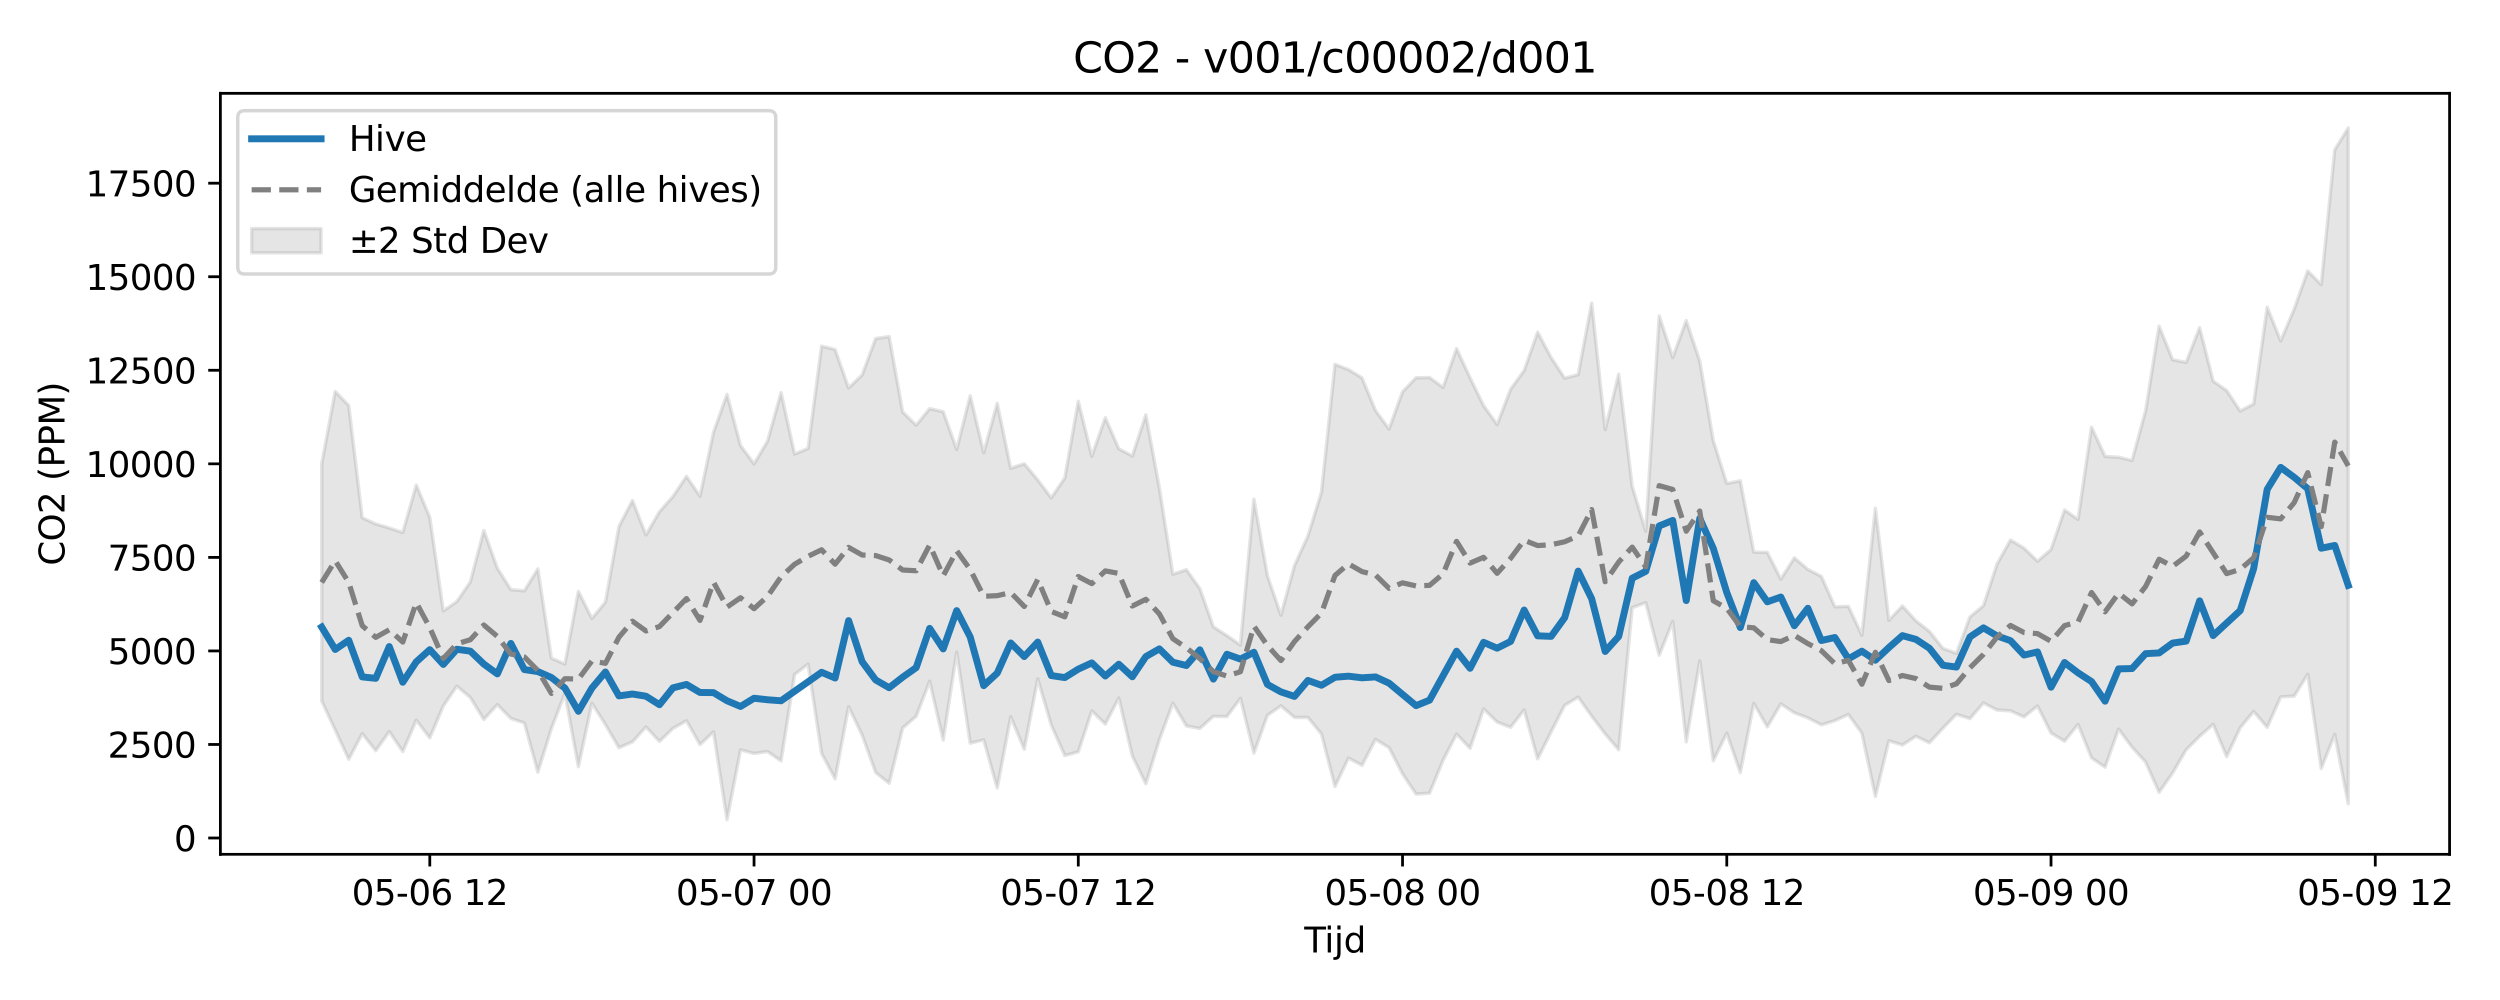 <?xml version="1.0" encoding="utf-8" standalone="no"?>
<!DOCTYPE svg PUBLIC "-//W3C//DTD SVG 1.1//EN"
  "http://www.w3.org/Graphics/SVG/1.1/DTD/svg11.dtd">
<svg xmlns:xlink="http://www.w3.org/1999/xlink" width="720pt" height="288pt" viewBox="0 0 720 288" xmlns="http://www.w3.org/2000/svg" version="1.1">
 <defs>
  <style type="text/css">*{stroke-linejoin: round; stroke-linecap: butt}</style>
 </defs>
 <g id="figure_1">
  <g id="patch_1">
   <path d="M 0 288 
L 720 288 
L 720 0 
L 0 0 
z
" style="fill: #ffffff"/>
  </g>
  <g id="axes_1">
   <g id="patch_2">
    <path d="M 63.47 246.04 
L 705.48 246.04 
L 705.48 26.88 
L 63.47 26.88 
z
" style="fill: #ffffff"/>
   </g>
   <g id="FillBetweenPolyCollection_1">
    <defs>
     <path id="mac9c86ac2d" d="M 92.652 -154.407 
L 92.652 -86.109 
L 96.543 -77.742 
L 100.434 -69.327 
L 104.325 -76.704 
L 108.216 -71.787 
L 112.107 -77.31 
L 115.998 -71.546 
L 119.889 -80.574 
L 123.78 -75.486 
L 127.671 -84.666 
L 131.562 -90.394 
L 135.453 -87.114 
L 139.344 -80.798 
L 143.235 -85.069 
L 147.126 -81.095 
L 151.017 -79.787 
L 154.908 -65.601 
L 158.799 -78.144 
L 162.69 -88.318 
L 166.581 -67.189 
L 170.472 -85.455 
L 174.363 -79.321 
L 178.254 -72.64 
L 182.145 -74.325 
L 186.036 -78.637 
L 189.927 -74.477 
L 193.817 -78.229 
L 197.708 -80.413 
L 201.599 -73.551 
L 205.49 -77.219 
L 209.381 -51.922 
L 213.272 -72.034 
L 217.163 -70.999 
L 221.054 -71.548 
L 224.945 -68.846 
L 228.836 -93.757 
L 232.727 -96.722 
L 236.618 -71.02 
L 240.509 -63.702 
L 244.4 -84.446 
L 248.291 -76.32 
L 252.182 -65.504 
L 256.073 -62.401 
L 259.964 -78.313 
L 263.855 -81.712 
L 267.746 -91.796 
L 271.637 -74.854 
L 275.528 -100.164 
L 279.419 -73.966 
L 283.31 -74.913 
L 287.201 -61.063 
L 291.092 -81.556 
L 294.983 -72.229 
L 298.874 -92.483 
L 302.765 -79.179 
L 306.656 -70.394 
L 310.547 -71.478 
L 314.438 -83.257 
L 318.329 -79.46 
L 322.219 -86.971 
L 326.11 -70.263 
L 330.001 -62.291 
L 333.892 -74.931 
L 337.783 -85.49 
L 341.674 -78.936 
L 345.565 -78.195 
L 349.456 -81.702 
L 353.347 -81.629 
L 357.238 -86.878 
L 361.129 -71.11 
L 365.02 -81.994 
L 368.911 -84.713 
L 372.802 -81.384 
L 376.693 -81.364 
L 380.584 -76.622 
L 384.475 -61.481 
L 388.366 -69.669 
L 392.257 -67.584 
L 396.148 -75.047 
L 400.039 -72.684 
L 403.93 -65.133 
L 407.821 -59.297 
L 411.712 -59.565 
L 415.603 -69.02 
L 419.494 -76.584 
L 423.385 -72.469 
L 427.276 -83.82 
L 431.167 -80.045 
L 435.058 -78.522 
L 438.949 -83.564 
L 442.84 -69.426 
L 446.731 -77.239 
L 450.621 -84.861 
L 454.512 -87.235 
L 458.403 -81.749 
L 462.294 -76.632 
L 466.185 -72.063 
L 470.076 -112.964 
L 473.967 -114.439 
L 477.858 -99.284 
L 481.749 -109.028 
L 485.64 -74.359 
L 489.531 -97.626 
L 493.422 -68.891 
L 497.313 -76.841 
L 501.204 -65.506 
L 505.095 -85.409 
L 508.986 -78.639 
L 512.877 -85.27 
L 516.768 -82.711 
L 520.659 -81.262 
L 524.55 -79.24 
L 528.441 -80.447 
L 532.332 -82.231 
L 536.223 -76.85 
L 540.114 -58.647 
L 544.005 -74.66 
L 547.896 -73.426 
L 551.787 -75.96 
L 555.678 -74.078 
L 559.569 -78.292 
L 563.46 -82.282 
L 567.351 -81.039 
L 571.242 -85.54 
L 575.133 -83.519 
L 579.023 -83.272 
L 582.914 -81.528 
L 586.805 -84.676 
L 590.696 -76.893 
L 594.587 -74.536 
L 598.478 -79.366 
L 602.369 -69.717 
L 606.26 -67.049 
L 610.151 -78.015 
L 614.042 -72.783 
L 617.933 -68.52 
L 621.824 -59.813 
L 625.715 -65.375 
L 629.606 -72.046 
L 633.497 -75.957 
L 637.388 -79.414 
L 641.279 -70.095 
L 645.17 -78.405 
L 649.061 -83.096 
L 652.952 -78.522 
L 656.843 -87.299 
L 660.734 -87.516 
L 664.625 -93.802 
L 668.516 -66.655 
L 672.407 -76.476 
L 676.298 -56.51 
L 676.298 -251.158 
L 676.298 -251.158 
L 672.407 -244.871 
L 668.516 -206.009 
L 664.625 -209.964 
L 660.734 -198.999 
L 656.843 -189.82 
L 652.952 -199.512 
L 649.061 -171.664 
L 645.17 -169.627 
L 641.279 -175.526 
L 637.388 -178.231 
L 633.497 -193.636 
L 629.606 -183.623 
L 625.715 -184.404 
L 621.824 -194.06 
L 617.933 -169.682 
L 614.042 -155.386 
L 610.151 -156.326 
L 606.26 -156.542 
L 602.369 -164.977 
L 598.478 -138.403 
L 594.587 -141.115 
L 590.696 -129.731 
L 586.805 -126.353 
L 582.914 -130.137 
L 579.023 -132.465 
L 575.133 -125.507 
L 571.242 -113.57 
L 567.351 -110.315 
L 563.46 -99.838 
L 559.569 -101.246 
L 555.678 -106.137 
L 551.787 -109.191 
L 547.896 -113.474 
L 544.005 -109.345 
L 540.114 -141.641 
L 536.223 -105.046 
L 532.332 -113.38 
L 528.441 -113.236 
L 524.55 -121.996 
L 520.659 -124.017 
L 516.768 -127.346 
L 512.877 -121.191 
L 508.986 -128.922 
L 505.095 -128.971 
L 501.204 -149.527 
L 497.313 -148.772 
L 493.422 -161.091 
L 489.531 -184.012 
L 485.64 -195.666 
L 481.749 -185.042 
L 477.858 -196.997 
L 473.967 -135.031 
L 470.076 -147.898 
L 466.185 -180.222 
L 462.294 -164.29 
L 458.403 -200.726 
L 454.512 -180.101 
L 450.621 -179.087 
L 446.731 -184.997 
L 442.84 -192.328 
L 438.949 -181.268 
L 435.058 -175.889 
L 431.167 -165.719 
L 427.276 -171.157 
L 423.385 -179.186 
L 419.494 -187.592 
L 415.603 -176.412 
L 411.712 -179.268 
L 407.821 -179.199 
L 403.93 -175.157 
L 400.039 -164.434 
L 396.148 -169.759 
L 392.257 -179.174 
L 388.366 -181.548 
L 384.475 -183.061 
L 380.584 -146.251 
L 376.693 -133.65 
L 372.802 -125.072 
L 368.911 -110.815 
L 365.02 -122.181 
L 361.129 -144.232 
L 357.238 -102.213 
L 353.347 -104.946 
L 349.456 -107.447 
L 345.565 -118.476 
L 341.674 -123.93 
L 337.783 -122.617 
L 333.892 -147.491 
L 330.001 -168.505 
L 326.11 -156.663 
L 322.219 -158.749 
L 318.329 -167.704 
L 314.438 -156.588 
L 310.547 -172.437 
L 306.656 -150.318 
L 302.765 -144.608 
L 298.874 -149.778 
L 294.983 -154.442 
L 291.092 -153.128 
L 287.201 -171.829 
L 283.31 -157.625 
L 279.419 -174.022 
L 275.528 -158.572 
L 271.637 -169.441 
L 267.746 -170.312 
L 263.855 -165.53 
L 259.964 -169.368 
L 256.073 -191.073 
L 252.182 -190.489 
L 248.291 -180 
L 244.4 -176.267 
L 240.509 -187.329 
L 236.618 -188.31 
L 232.727 -158.848 
L 228.836 -157.229 
L 224.945 -174.915 
L 221.054 -160.954 
L 217.163 -154.401 
L 213.272 -159.671 
L 209.381 -174.411 
L 205.49 -163.479 
L 201.599 -145.086 
L 197.708 -150.804 
L 193.817 -145.027 
L 189.927 -140.622 
L 186.036 -133.943 
L 182.145 -143.864 
L 178.254 -136.333 
L 174.363 -114.592 
L 170.472 -109.869 
L 166.581 -117.673 
L 162.69 -96.744 
L 158.799 -98.453 
L 154.908 -124.163 
L 151.017 -117.832 
L 147.126 -118.188 
L 143.235 -124.356 
L 139.344 -135.204 
L 135.453 -120.399 
L 131.562 -114.735 
L 127.671 -112.071 
L 123.78 -138.999 
L 119.889 -148.289 
L 115.998 -134.636 
L 112.107 -135.943 
L 108.216 -137.091 
L 104.325 -138.891 
L 100.434 -171.212 
L 96.543 -175.264 
L 92.652 -154.407 
z
" style="stroke: #808080; stroke-opacity: 0.2"/>
    </defs>
    <g clip-path="url(#pd33e752fae)">
     <use xlink:href="#mac9c86ac2d" x="0" y="288" style="fill: #808080; fill-opacity: 0.2; stroke: #808080; stroke-opacity: 0.2"/>
    </g>
   </g>
   <g id="matplotlib.axis_1">
    <g id="xtick_1">
     <g id="line2d_1">
      <defs>
       <path id="mee5e9cf01f" d="M 0 0 
L 0 3.5 
" style="stroke: #000000; stroke-width: 0.8"/>
      </defs>
      <g>
       <use xlink:href="#mee5e9cf01f" x="123.78" y="246.04" style="stroke: #000000; stroke-width: 0.8"/>
      </g>
     </g>
     <g id="text_1">
      <!-- 05-06 12 -->
      <g transform="translate(101.3 260.638) scale(0.1 -0.1)">
       <defs>
        <path id="DejaVuSans-30" d="M 2034 4250 
Q 1547 4250 1301 3770 
Q 1056 3291 1056 2328 
Q 1056 1369 1301 889 
Q 1547 409 2034 409 
Q 2525 409 2770 889 
Q 3016 1369 3016 2328 
Q 3016 3291 2770 3770 
Q 2525 4250 2034 4250 
z
M 2034 4750 
Q 2819 4750 3233 4129 
Q 3647 3509 3647 2328 
Q 3647 1150 3233 529 
Q 2819 -91 2034 -91 
Q 1250 -91 836 529 
Q 422 1150 422 2328 
Q 422 3509 836 4129 
Q 1250 4750 2034 4750 
z
" transform="scale(0.016)"/>
        <path id="DejaVuSans-35" d="M 691 4666 
L 3169 4666 
L 3169 4134 
L 1269 4134 
L 1269 2991 
Q 1406 3038 1543 3061 
Q 1681 3084 1819 3084 
Q 2600 3084 3056 2656 
Q 3513 2228 3513 1497 
Q 3513 744 3044 326 
Q 2575 -91 1722 -91 
Q 1428 -91 1123 -41 
Q 819 9 494 109 
L 494 744 
Q 775 591 1075 516 
Q 1375 441 1709 441 
Q 2250 441 2565 725 
Q 2881 1009 2881 1497 
Q 2881 1984 2565 2268 
Q 2250 2553 1709 2553 
Q 1456 2553 1204 2497 
Q 953 2441 691 2322 
L 691 4666 
z
" transform="scale(0.016)"/>
        <path id="DejaVuSans-2d" d="M 313 2009 
L 1997 2009 
L 1997 1497 
L 313 1497 
L 313 2009 
z
" transform="scale(0.016)"/>
        <path id="DejaVuSans-36" d="M 2113 2584 
Q 1688 2584 1439 2293 
Q 1191 2003 1191 1497 
Q 1191 994 1439 701 
Q 1688 409 2113 409 
Q 2538 409 2786 701 
Q 3034 994 3034 1497 
Q 3034 2003 2786 2293 
Q 2538 2584 2113 2584 
z
M 3366 4563 
L 3366 3988 
Q 3128 4100 2886 4159 
Q 2644 4219 2406 4219 
Q 1781 4219 1451 3797 
Q 1122 3375 1075 2522 
Q 1259 2794 1537 2939 
Q 1816 3084 2150 3084 
Q 2853 3084 3261 2657 
Q 3669 2231 3669 1497 
Q 3669 778 3244 343 
Q 2819 -91 2113 -91 
Q 1303 -91 875 529 
Q 447 1150 447 2328 
Q 447 3434 972 4092 
Q 1497 4750 2381 4750 
Q 2619 4750 2861 4703 
Q 3103 4656 3366 4563 
z
" transform="scale(0.016)"/>
        <path id="DejaVuSans-20" transform="scale(0.016)"/>
        <path id="DejaVuSans-31" d="M 794 531 
L 1825 531 
L 1825 4091 
L 703 3866 
L 703 4441 
L 1819 4666 
L 2450 4666 
L 2450 531 
L 3481 531 
L 3481 0 
L 794 0 
L 794 531 
z
" transform="scale(0.016)"/>
        <path id="DejaVuSans-32" d="M 1228 531 
L 3431 531 
L 3431 0 
L 469 0 
L 469 531 
Q 828 903 1448 1529 
Q 2069 2156 2228 2338 
Q 2531 2678 2651 2914 
Q 2772 3150 2772 3378 
Q 2772 3750 2511 3984 
Q 2250 4219 1831 4219 
Q 1534 4219 1204 4116 
Q 875 4013 500 3803 
L 500 4441 
Q 881 4594 1212 4672 
Q 1544 4750 1819 4750 
Q 2544 4750 2975 4387 
Q 3406 4025 3406 3419 
Q 3406 3131 3298 2873 
Q 3191 2616 2906 2266 
Q 2828 2175 2409 1742 
Q 1991 1309 1228 531 
z
" transform="scale(0.016)"/>
       </defs>
       <use xlink:href="#DejaVuSans-30"/>
       <use xlink:href="#DejaVuSans-35" transform="translate(63.623 0)"/>
       <use xlink:href="#DejaVuSans-2d" transform="translate(127.246 0)"/>
       <use xlink:href="#DejaVuSans-30" transform="translate(163.33 0)"/>
       <use xlink:href="#DejaVuSans-36" transform="translate(226.953 0)"/>
       <use xlink:href="#DejaVuSans-20" transform="translate(290.576 0)"/>
       <use xlink:href="#DejaVuSans-31" transform="translate(322.363 0)"/>
       <use xlink:href="#DejaVuSans-32" transform="translate(385.986 0)"/>
      </g>
     </g>
    </g>
    <g id="xtick_2">
     <g id="line2d_2">
      <g>
       <use xlink:href="#mee5e9cf01f" x="217.163" y="246.04" style="stroke: #000000; stroke-width: 0.8"/>
      </g>
     </g>
     <g id="text_2">
      <!-- 05-07 00 -->
      <g transform="translate(194.683 260.638) scale(0.1 -0.1)">
       <defs>
        <path id="DejaVuSans-37" d="M 525 4666 
L 3525 4666 
L 3525 4397 
L 1831 0 
L 1172 0 
L 2766 4134 
L 525 4134 
L 525 4666 
z
" transform="scale(0.016)"/>
       </defs>
       <use xlink:href="#DejaVuSans-30"/>
       <use xlink:href="#DejaVuSans-35" transform="translate(63.623 0)"/>
       <use xlink:href="#DejaVuSans-2d" transform="translate(127.246 0)"/>
       <use xlink:href="#DejaVuSans-30" transform="translate(163.33 0)"/>
       <use xlink:href="#DejaVuSans-37" transform="translate(226.953 0)"/>
       <use xlink:href="#DejaVuSans-20" transform="translate(290.576 0)"/>
       <use xlink:href="#DejaVuSans-30" transform="translate(322.363 0)"/>
       <use xlink:href="#DejaVuSans-30" transform="translate(385.986 0)"/>
      </g>
     </g>
    </g>
    <g id="xtick_3">
     <g id="line2d_3">
      <g>
       <use xlink:href="#mee5e9cf01f" x="310.547" y="246.04" style="stroke: #000000; stroke-width: 0.8"/>
      </g>
     </g>
     <g id="text_3">
      <!-- 05-07 12 -->
      <g transform="translate(288.066 260.638) scale(0.1 -0.1)">
       <use xlink:href="#DejaVuSans-30"/>
       <use xlink:href="#DejaVuSans-35" transform="translate(63.623 0)"/>
       <use xlink:href="#DejaVuSans-2d" transform="translate(127.246 0)"/>
       <use xlink:href="#DejaVuSans-30" transform="translate(163.33 0)"/>
       <use xlink:href="#DejaVuSans-37" transform="translate(226.953 0)"/>
       <use xlink:href="#DejaVuSans-20" transform="translate(290.576 0)"/>
       <use xlink:href="#DejaVuSans-31" transform="translate(322.363 0)"/>
       <use xlink:href="#DejaVuSans-32" transform="translate(385.986 0)"/>
      </g>
     </g>
    </g>
    <g id="xtick_4">
     <g id="line2d_4">
      <g>
       <use xlink:href="#mee5e9cf01f" x="403.93" y="246.04" style="stroke: #000000; stroke-width: 0.8"/>
      </g>
     </g>
     <g id="text_4">
      <!-- 05-08 00 -->
      <g transform="translate(381.449 260.638) scale(0.1 -0.1)">
       <defs>
        <path id="DejaVuSans-38" d="M 2034 2216 
Q 1584 2216 1326 1975 
Q 1069 1734 1069 1313 
Q 1069 891 1326 650 
Q 1584 409 2034 409 
Q 2484 409 2743 651 
Q 3003 894 3003 1313 
Q 3003 1734 2745 1975 
Q 2488 2216 2034 2216 
z
M 1403 2484 
Q 997 2584 770 2862 
Q 544 3141 544 3541 
Q 544 4100 942 4425 
Q 1341 4750 2034 4750 
Q 2731 4750 3128 4425 
Q 3525 4100 3525 3541 
Q 3525 3141 3298 2862 
Q 3072 2584 2669 2484 
Q 3125 2378 3379 2068 
Q 3634 1759 3634 1313 
Q 3634 634 3220 271 
Q 2806 -91 2034 -91 
Q 1263 -91 848 271 
Q 434 634 434 1313 
Q 434 1759 690 2068 
Q 947 2378 1403 2484 
z
M 1172 3481 
Q 1172 3119 1398 2916 
Q 1625 2713 2034 2713 
Q 2441 2713 2670 2916 
Q 2900 3119 2900 3481 
Q 2900 3844 2670 4047 
Q 2441 4250 2034 4250 
Q 1625 4250 1398 4047 
Q 1172 3844 1172 3481 
z
" transform="scale(0.016)"/>
       </defs>
       <use xlink:href="#DejaVuSans-30"/>
       <use xlink:href="#DejaVuSans-35" transform="translate(63.623 0)"/>
       <use xlink:href="#DejaVuSans-2d" transform="translate(127.246 0)"/>
       <use xlink:href="#DejaVuSans-30" transform="translate(163.33 0)"/>
       <use xlink:href="#DejaVuSans-38" transform="translate(226.953 0)"/>
       <use xlink:href="#DejaVuSans-20" transform="translate(290.576 0)"/>
       <use xlink:href="#DejaVuSans-30" transform="translate(322.363 0)"/>
       <use xlink:href="#DejaVuSans-30" transform="translate(385.986 0)"/>
      </g>
     </g>
    </g>
    <g id="xtick_5">
     <g id="line2d_5">
      <g>
       <use xlink:href="#mee5e9cf01f" x="497.313" y="246.04" style="stroke: #000000; stroke-width: 0.8"/>
      </g>
     </g>
     <g id="text_5">
      <!-- 05-08 12 -->
      <g transform="translate(474.833 260.638) scale(0.1 -0.1)">
       <use xlink:href="#DejaVuSans-30"/>
       <use xlink:href="#DejaVuSans-35" transform="translate(63.623 0)"/>
       <use xlink:href="#DejaVuSans-2d" transform="translate(127.246 0)"/>
       <use xlink:href="#DejaVuSans-30" transform="translate(163.33 0)"/>
       <use xlink:href="#DejaVuSans-38" transform="translate(226.953 0)"/>
       <use xlink:href="#DejaVuSans-20" transform="translate(290.576 0)"/>
       <use xlink:href="#DejaVuSans-31" transform="translate(322.363 0)"/>
       <use xlink:href="#DejaVuSans-32" transform="translate(385.986 0)"/>
      </g>
     </g>
    </g>
    <g id="xtick_6">
     <g id="line2d_6">
      <g>
       <use xlink:href="#mee5e9cf01f" x="590.696" y="246.04" style="stroke: #000000; stroke-width: 0.8"/>
      </g>
     </g>
     <g id="text_6">
      <!-- 05-09 00 -->
      <g transform="translate(568.216 260.638) scale(0.1 -0.1)">
       <defs>
        <path id="DejaVuSans-39" d="M 703 97 
L 703 672 
Q 941 559 1184 500 
Q 1428 441 1663 441 
Q 2288 441 2617 861 
Q 2947 1281 2994 2138 
Q 2813 1869 2534 1725 
Q 2256 1581 1919 1581 
Q 1219 1581 811 2004 
Q 403 2428 403 3163 
Q 403 3881 828 4315 
Q 1253 4750 1959 4750 
Q 2769 4750 3195 4129 
Q 3622 3509 3622 2328 
Q 3622 1225 3098 567 
Q 2575 -91 1691 -91 
Q 1453 -91 1209 -44 
Q 966 3 703 97 
z
M 1959 2075 
Q 2384 2075 2632 2365 
Q 2881 2656 2881 3163 
Q 2881 3666 2632 3958 
Q 2384 4250 1959 4250 
Q 1534 4250 1286 3958 
Q 1038 3666 1038 3163 
Q 1038 2656 1286 2365 
Q 1534 2075 1959 2075 
z
" transform="scale(0.016)"/>
       </defs>
       <use xlink:href="#DejaVuSans-30"/>
       <use xlink:href="#DejaVuSans-35" transform="translate(63.623 0)"/>
       <use xlink:href="#DejaVuSans-2d" transform="translate(127.246 0)"/>
       <use xlink:href="#DejaVuSans-30" transform="translate(163.33 0)"/>
       <use xlink:href="#DejaVuSans-39" transform="translate(226.953 0)"/>
       <use xlink:href="#DejaVuSans-20" transform="translate(290.576 0)"/>
       <use xlink:href="#DejaVuSans-30" transform="translate(322.363 0)"/>
       <use xlink:href="#DejaVuSans-30" transform="translate(385.986 0)"/>
      </g>
     </g>
    </g>
    <g id="xtick_7">
     <g id="line2d_7">
      <g>
       <use xlink:href="#mee5e9cf01f" x="684.08" y="246.04" style="stroke: #000000; stroke-width: 0.8"/>
      </g>
     </g>
     <g id="text_7">
      <!-- 05-09 12 -->
      <g transform="translate(661.599 260.638) scale(0.1 -0.1)">
       <use xlink:href="#DejaVuSans-30"/>
       <use xlink:href="#DejaVuSans-35" transform="translate(63.623 0)"/>
       <use xlink:href="#DejaVuSans-2d" transform="translate(127.246 0)"/>
       <use xlink:href="#DejaVuSans-30" transform="translate(163.33 0)"/>
       <use xlink:href="#DejaVuSans-39" transform="translate(226.953 0)"/>
       <use xlink:href="#DejaVuSans-20" transform="translate(290.576 0)"/>
       <use xlink:href="#DejaVuSans-31" transform="translate(322.363 0)"/>
       <use xlink:href="#DejaVuSans-32" transform="translate(385.986 0)"/>
      </g>
     </g>
    </g>
    <g id="text_8">
     <!-- Tijd -->
     <g transform="translate(375.625 274.317) scale(0.1 -0.1)">
      <defs>
       <path id="DejaVuSans-54" d="M -19 4666 
L 3928 4666 
L 3928 4134 
L 2272 4134 
L 2272 0 
L 1638 0 
L 1638 4134 
L -19 4134 
L -19 4666 
z
" transform="scale(0.016)"/>
       <path id="DejaVuSans-69" d="M 603 3500 
L 1178 3500 
L 1178 0 
L 603 0 
L 603 3500 
z
M 603 4863 
L 1178 4863 
L 1178 4134 
L 603 4134 
L 603 4863 
z
" transform="scale(0.016)"/>
       <path id="DejaVuSans-6a" d="M 603 3500 
L 1178 3500 
L 1178 -63 
Q 1178 -731 923 -1031 
Q 669 -1331 103 -1331 
L -116 -1331 
L -116 -844 
L 38 -844 
Q 366 -844 484 -692 
Q 603 -541 603 -63 
L 603 3500 
z
M 603 4863 
L 1178 4863 
L 1178 4134 
L 603 4134 
L 603 4863 
z
" transform="scale(0.016)"/>
       <path id="DejaVuSans-64" d="M 2906 2969 
L 2906 4863 
L 3481 4863 
L 3481 0 
L 2906 0 
L 2906 525 
Q 2725 213 2448 61 
Q 2172 -91 1784 -91 
Q 1150 -91 751 415 
Q 353 922 353 1747 
Q 353 2572 751 3078 
Q 1150 3584 1784 3584 
Q 2172 3584 2448 3432 
Q 2725 3281 2906 2969 
z
M 947 1747 
Q 947 1113 1208 752 
Q 1469 391 1925 391 
Q 2381 391 2643 752 
Q 2906 1113 2906 1747 
Q 2906 2381 2643 2742 
Q 2381 3103 1925 3103 
Q 1469 3103 1208 2742 
Q 947 2381 947 1747 
z
" transform="scale(0.016)"/>
      </defs>
      <use xlink:href="#DejaVuSans-54"/>
      <use xlink:href="#DejaVuSans-69" transform="translate(57.959 0)"/>
      <use xlink:href="#DejaVuSans-6a" transform="translate(85.742 0)"/>
      <use xlink:href="#DejaVuSans-64" transform="translate(113.525 0)"/>
     </g>
    </g>
   </g>
   <g id="matplotlib.axis_2">
    <g id="ytick_1">
     <g id="line2d_8">
      <defs>
       <path id="m782144f3bc" d="M 0 0 
L -3.5 0 
" style="stroke: #000000; stroke-width: 0.8"/>
      </defs>
      <g>
       <use xlink:href="#m782144f3bc" x="63.47" y="241.349" style="stroke: #000000; stroke-width: 0.8"/>
      </g>
     </g>
     <g id="text_9">
      <!-- 0 -->
      <g transform="translate(50.108 245.148) scale(0.1 -0.1)">
       <use xlink:href="#DejaVuSans-30"/>
      </g>
     </g>
    </g>
    <g id="ytick_2">
     <g id="line2d_9">
      <g>
       <use xlink:href="#m782144f3bc" x="63.47" y="214.408" style="stroke: #000000; stroke-width: 0.8"/>
      </g>
     </g>
     <g id="text_10">
      <!-- 2500 -->
      <g transform="translate(31.02 218.207) scale(0.1 -0.1)">
       <use xlink:href="#DejaVuSans-32"/>
       <use xlink:href="#DejaVuSans-35" transform="translate(63.623 0)"/>
       <use xlink:href="#DejaVuSans-30" transform="translate(127.246 0)"/>
       <use xlink:href="#DejaVuSans-30" transform="translate(190.869 0)"/>
      </g>
     </g>
    </g>
    <g id="ytick_3">
     <g id="line2d_10">
      <g>
       <use xlink:href="#m782144f3bc" x="63.47" y="187.466" style="stroke: #000000; stroke-width: 0.8"/>
      </g>
     </g>
     <g id="text_11">
      <!-- 5000 -->
      <g transform="translate(31.02 191.266) scale(0.1 -0.1)">
       <use xlink:href="#DejaVuSans-35"/>
       <use xlink:href="#DejaVuSans-30" transform="translate(63.623 0)"/>
       <use xlink:href="#DejaVuSans-30" transform="translate(127.246 0)"/>
       <use xlink:href="#DejaVuSans-30" transform="translate(190.869 0)"/>
      </g>
     </g>
    </g>
    <g id="ytick_4">
     <g id="line2d_11">
      <g>
       <use xlink:href="#m782144f3bc" x="63.47" y="160.525" style="stroke: #000000; stroke-width: 0.8"/>
      </g>
     </g>
     <g id="text_12">
      <!-- 7500 -->
      <g transform="translate(31.02 164.324) scale(0.1 -0.1)">
       <use xlink:href="#DejaVuSans-37"/>
       <use xlink:href="#DejaVuSans-35" transform="translate(63.623 0)"/>
       <use xlink:href="#DejaVuSans-30" transform="translate(127.246 0)"/>
       <use xlink:href="#DejaVuSans-30" transform="translate(190.869 0)"/>
      </g>
     </g>
    </g>
    <g id="ytick_5">
     <g id="line2d_12">
      <g>
       <use xlink:href="#m782144f3bc" x="63.47" y="133.584" style="stroke: #000000; stroke-width: 0.8"/>
      </g>
     </g>
     <g id="text_13">
      <!-- 10000 -->
      <g transform="translate(24.657 137.383) scale(0.1 -0.1)">
       <use xlink:href="#DejaVuSans-31"/>
       <use xlink:href="#DejaVuSans-30" transform="translate(63.623 0)"/>
       <use xlink:href="#DejaVuSans-30" transform="translate(127.246 0)"/>
       <use xlink:href="#DejaVuSans-30" transform="translate(190.869 0)"/>
       <use xlink:href="#DejaVuSans-30" transform="translate(254.492 0)"/>
      </g>
     </g>
    </g>
    <g id="ytick_6">
     <g id="line2d_13">
      <g>
       <use xlink:href="#m782144f3bc" x="63.47" y="106.643" style="stroke: #000000; stroke-width: 0.8"/>
      </g>
     </g>
     <g id="text_14">
      <!-- 12500 -->
      <g transform="translate(24.657 110.442) scale(0.1 -0.1)">
       <use xlink:href="#DejaVuSans-31"/>
       <use xlink:href="#DejaVuSans-32" transform="translate(63.623 0)"/>
       <use xlink:href="#DejaVuSans-35" transform="translate(127.246 0)"/>
       <use xlink:href="#DejaVuSans-30" transform="translate(190.869 0)"/>
       <use xlink:href="#DejaVuSans-30" transform="translate(254.492 0)"/>
      </g>
     </g>
    </g>
    <g id="ytick_7">
     <g id="line2d_14">
      <g>
       <use xlink:href="#m782144f3bc" x="63.47" y="79.702" style="stroke: #000000; stroke-width: 0.8"/>
      </g>
     </g>
     <g id="text_15">
      <!-- 15000 -->
      <g transform="translate(24.657 83.501) scale(0.1 -0.1)">
       <use xlink:href="#DejaVuSans-31"/>
       <use xlink:href="#DejaVuSans-35" transform="translate(63.623 0)"/>
       <use xlink:href="#DejaVuSans-30" transform="translate(127.246 0)"/>
       <use xlink:href="#DejaVuSans-30" transform="translate(190.869 0)"/>
       <use xlink:href="#DejaVuSans-30" transform="translate(254.492 0)"/>
      </g>
     </g>
    </g>
    <g id="ytick_8">
     <g id="line2d_15">
      <g>
       <use xlink:href="#m782144f3bc" x="63.47" y="52.76" style="stroke: #000000; stroke-width: 0.8"/>
      </g>
     </g>
     <g id="text_16">
      <!-- 17500 -->
      <g transform="translate(24.657 56.56) scale(0.1 -0.1)">
       <use xlink:href="#DejaVuSans-31"/>
       <use xlink:href="#DejaVuSans-37" transform="translate(63.623 0)"/>
       <use xlink:href="#DejaVuSans-35" transform="translate(127.246 0)"/>
       <use xlink:href="#DejaVuSans-30" transform="translate(190.869 0)"/>
       <use xlink:href="#DejaVuSans-30" transform="translate(254.492 0)"/>
      </g>
     </g>
    </g>
    <g id="text_17">
     <!-- CO2 (PPM) -->
     <g transform="translate(18.578 162.903) rotate(-90) scale(0.1 -0.1)">
      <defs>
       <path id="DejaVuSans-43" d="M 4122 4306 
L 4122 3641 
Q 3803 3938 3442 4084 
Q 3081 4231 2675 4231 
Q 1875 4231 1450 3742 
Q 1025 3253 1025 2328 
Q 1025 1406 1450 917 
Q 1875 428 2675 428 
Q 3081 428 3442 575 
Q 3803 722 4122 1019 
L 4122 359 
Q 3791 134 3420 21 
Q 3050 -91 2638 -91 
Q 1578 -91 968 557 
Q 359 1206 359 2328 
Q 359 3453 968 4101 
Q 1578 4750 2638 4750 
Q 3056 4750 3426 4639 
Q 3797 4528 4122 4306 
z
" transform="scale(0.016)"/>
       <path id="DejaVuSans-4f" d="M 2522 4238 
Q 1834 4238 1429 3725 
Q 1025 3213 1025 2328 
Q 1025 1447 1429 934 
Q 1834 422 2522 422 
Q 3209 422 3611 934 
Q 4013 1447 4013 2328 
Q 4013 3213 3611 3725 
Q 3209 4238 2522 4238 
z
M 2522 4750 
Q 3503 4750 4090 4092 
Q 4678 3434 4678 2328 
Q 4678 1225 4090 567 
Q 3503 -91 2522 -91 
Q 1538 -91 948 565 
Q 359 1222 359 2328 
Q 359 3434 948 4092 
Q 1538 4750 2522 4750 
z
" transform="scale(0.016)"/>
       <path id="DejaVuSans-28" d="M 1984 4856 
Q 1566 4138 1362 3434 
Q 1159 2731 1159 2009 
Q 1159 1288 1364 580 
Q 1569 -128 1984 -844 
L 1484 -844 
Q 1016 -109 783 600 
Q 550 1309 550 2009 
Q 550 2706 781 3412 
Q 1013 4119 1484 4856 
L 1984 4856 
z
" transform="scale(0.016)"/>
       <path id="DejaVuSans-50" d="M 1259 4147 
L 1259 2394 
L 2053 2394 
Q 2494 2394 2734 2622 
Q 2975 2850 2975 3272 
Q 2975 3691 2734 3919 
Q 2494 4147 2053 4147 
L 1259 4147 
z
M 628 4666 
L 2053 4666 
Q 2838 4666 3239 4311 
Q 3641 3956 3641 3272 
Q 3641 2581 3239 2228 
Q 2838 1875 2053 1875 
L 1259 1875 
L 1259 0 
L 628 0 
L 628 4666 
z
" transform="scale(0.016)"/>
       <path id="DejaVuSans-4d" d="M 628 4666 
L 1569 4666 
L 2759 1491 
L 3956 4666 
L 4897 4666 
L 4897 0 
L 4281 0 
L 4281 4097 
L 3078 897 
L 2444 897 
L 1241 4097 
L 1241 0 
L 628 0 
L 628 4666 
z
" transform="scale(0.016)"/>
       <path id="DejaVuSans-29" d="M 513 4856 
L 1013 4856 
Q 1481 4119 1714 3412 
Q 1947 2706 1947 2009 
Q 1947 1309 1714 600 
Q 1481 -109 1013 -844 
L 513 -844 
Q 928 -128 1133 580 
Q 1338 1288 1338 2009 
Q 1338 2731 1133 3434 
Q 928 4138 513 4856 
z
" transform="scale(0.016)"/>
      </defs>
      <use xlink:href="#DejaVuSans-43"/>
      <use xlink:href="#DejaVuSans-4f" transform="translate(69.824 0)"/>
      <use xlink:href="#DejaVuSans-32" transform="translate(148.535 0)"/>
      <use xlink:href="#DejaVuSans-20" transform="translate(212.158 0)"/>
      <use xlink:href="#DejaVuSans-28" transform="translate(243.945 0)"/>
      <use xlink:href="#DejaVuSans-50" transform="translate(282.959 0)"/>
      <use xlink:href="#DejaVuSans-50" transform="translate(343.262 0)"/>
      <use xlink:href="#DejaVuSans-4d" transform="translate(403.564 0)"/>
      <use xlink:href="#DejaVuSans-29" transform="translate(489.844 0)"/>
     </g>
    </g>
   </g>
   <g id="line2d_16">
    <path d="M 92.652 180.602 
L 96.543 187.041 
L 100.434 184.4 
L 104.325 194.949 
L 108.216 195.36 
L 112.107 186.216 
L 115.998 196.486 
L 119.889 190.602 
L 123.78 187.107 
L 127.671 191.353 
L 131.562 186.992 
L 135.453 187.526 
L 139.344 191.252 
L 143.235 194.08 
L 147.126 185.315 
L 151.017 192.833 
L 154.908 193.415 
L 158.799 195.121 
L 162.69 198.153 
L 166.581 204.849 
L 170.472 198.157 
L 174.363 193.534 
L 178.254 200.416 
L 182.145 199.877 
L 186.036 200.506 
L 189.927 202.956 
L 193.817 198.099 
L 197.708 197.118 
L 201.599 199.432 
L 205.49 199.479 
L 209.381 201.821 
L 213.272 203.462 
L 217.163 201.095 
L 221.054 201.533 
L 224.945 201.824 
L 236.618 193.616 
L 240.509 195.269 
L 244.4 178.737 
L 248.291 190.566 
L 252.182 195.822 
L 256.073 198.065 
L 259.964 195.031 
L 263.855 192.28 
L 267.746 180.975 
L 271.637 186.884 
L 275.528 175.867 
L 279.419 183.452 
L 283.31 197.467 
L 287.201 193.857 
L 291.092 185.176 
L 294.983 189.086 
L 298.874 184.923 
L 302.765 194.564 
L 306.656 195.139 
L 310.547 192.711 
L 314.438 190.915 
L 318.329 194.694 
L 322.219 191.297 
L 326.11 194.906 
L 330.001 189.101 
L 333.892 186.879 
L 337.783 190.715 
L 341.674 191.669 
L 345.565 187.154 
L 349.456 195.581 
L 353.347 188.425 
L 357.238 189.819 
L 361.129 187.849 
L 365.02 197.108 
L 368.911 199.267 
L 372.802 200.567 
L 376.693 195.969 
L 380.584 197.359 
L 384.475 195.046 
L 388.366 194.74 
L 392.257 195.204 
L 396.148 194.956 
L 400.039 196.745 
L 407.821 203.225 
L 411.712 201.648 
L 419.494 187.549 
L 423.385 192.463 
L 427.276 184.991 
L 431.167 186.676 
L 435.058 184.729 
L 438.949 175.704 
L 442.84 183.123 
L 446.731 183.274 
L 450.621 177.89 
L 454.512 164.486 
L 458.403 172.437 
L 462.294 187.617 
L 466.185 183.301 
L 470.076 166.524 
L 473.967 164.545 
L 477.858 151.462 
L 481.749 149.883 
L 485.64 172.956 
L 489.531 149.318 
L 493.422 157.921 
L 497.313 170.644 
L 501.204 180.731 
L 505.095 167.81 
L 508.986 173.317 
L 512.877 171.952 
L 516.768 180.207 
L 520.659 175.188 
L 524.55 184.47 
L 528.441 183.603 
L 532.332 189.751 
L 536.223 187.542 
L 540.114 190.139 
L 544.005 186.486 
L 547.896 183.062 
L 551.787 184.136 
L 555.678 186.694 
L 559.569 191.597 
L 563.46 192.118 
L 567.351 183.436 
L 571.242 180.821 
L 575.133 183.134 
L 579.023 184.51 
L 582.914 188.659 
L 586.805 187.761 
L 590.696 197.912 
L 594.587 190.8 
L 598.478 193.771 
L 602.369 196.292 
L 606.26 201.939 
L 610.151 192.632 
L 614.042 192.542 
L 617.933 188.248 
L 621.824 188.048 
L 625.715 185.203 
L 629.606 184.643 
L 633.497 173.044 
L 637.388 183.044 
L 645.17 175.856 
L 649.061 163.729 
L 652.952 140.934 
L 656.843 134.613 
L 660.734 137.478 
L 664.625 140.745 
L 668.516 157.89 
L 672.407 157.095 
L 676.298 168.575 
L 676.298 168.575 
" clip-path="url(#pd33e752fae)" style="fill: none; stroke: #1f77b4; stroke-width: 2; stroke-linecap: square"/>
   </g>
   <g id="line2d_17">
    <path d="M 92.652 167.742 
L 96.543 161.497 
L 100.434 167.731 
L 104.325 180.203 
L 108.216 183.561 
L 112.107 181.374 
L 115.998 184.909 
L 119.889 173.568 
L 123.78 180.757 
L 127.671 189.632 
L 131.562 185.435 
L 135.453 184.243 
L 139.344 179.999 
L 143.235 183.288 
L 147.126 188.359 
L 151.017 189.191 
L 154.908 193.118 
L 158.799 199.701 
L 162.69 195.469 
L 166.581 195.569 
L 170.472 190.338 
L 174.363 191.043 
L 178.254 183.513 
L 182.145 178.905 
L 186.036 181.71 
L 189.927 180.451 
L 197.708 172.392 
L 201.599 178.682 
L 205.49 167.651 
L 209.381 174.834 
L 213.272 172.148 
L 217.163 175.3 
L 221.054 171.749 
L 224.945 166.12 
L 228.836 162.507 
L 232.727 160.215 
L 236.618 158.335 
L 240.509 162.485 
L 244.4 157.643 
L 248.291 159.84 
L 252.182 160.003 
L 256.073 161.263 
L 259.964 164.16 
L 263.855 164.379 
L 267.746 156.946 
L 271.637 165.853 
L 275.528 158.632 
L 279.419 164.006 
L 283.31 171.731 
L 287.201 171.554 
L 291.092 170.658 
L 294.983 174.664 
L 298.874 166.87 
L 302.765 176.106 
L 306.656 177.644 
L 310.547 166.042 
L 314.438 168.078 
L 318.329 164.418 
L 322.219 165.14 
L 326.11 174.537 
L 330.001 172.602 
L 333.892 176.789 
L 337.783 183.946 
L 341.674 186.567 
L 345.565 189.665 
L 349.456 193.426 
L 353.347 194.713 
L 357.238 193.454 
L 361.129 180.329 
L 365.02 185.913 
L 368.911 190.236 
L 372.802 184.772 
L 376.693 180.493 
L 380.584 176.563 
L 384.475 165.729 
L 388.366 162.391 
L 392.257 164.621 
L 396.148 165.597 
L 400.039 169.441 
L 403.93 167.855 
L 407.821 168.752 
L 411.712 168.583 
L 415.603 165.284 
L 419.494 155.912 
L 423.385 162.172 
L 427.276 160.512 
L 431.167 165.118 
L 435.058 160.795 
L 438.949 155.584 
L 442.84 157.123 
L 446.731 156.882 
L 450.621 156.026 
L 454.512 154.332 
L 458.403 146.762 
L 462.294 167.539 
L 466.185 161.858 
L 470.076 157.569 
L 473.967 163.265 
L 477.858 139.859 
L 481.749 140.965 
L 485.64 152.987 
L 489.531 147.181 
L 493.422 173.009 
L 497.313 175.193 
L 501.204 180.484 
L 505.095 180.81 
L 508.986 184.22 
L 512.877 184.77 
L 516.768 182.971 
L 520.659 185.36 
L 524.55 187.382 
L 528.441 191.158 
L 532.332 190.195 
L 536.223 197.052 
L 540.114 187.856 
L 544.005 195.997 
L 547.896 194.55 
L 551.787 195.425 
L 555.678 197.893 
L 559.569 198.231 
L 563.46 196.94 
L 567.351 192.323 
L 571.242 188.445 
L 575.133 183.487 
L 579.023 180.131 
L 582.914 182.168 
L 586.805 182.486 
L 590.696 184.688 
L 594.587 180.174 
L 598.478 179.115 
L 602.369 170.653 
L 606.26 176.205 
L 610.151 170.83 
L 614.042 173.915 
L 617.933 168.899 
L 621.824 161.063 
L 625.715 163.111 
L 629.606 160.166 
L 633.497 153.203 
L 641.279 165.19 
L 645.17 163.984 
L 649.061 160.62 
L 652.952 148.983 
L 656.843 149.44 
L 660.734 144.742 
L 664.625 136.117 
L 668.516 151.668 
L 672.407 127.326 
L 676.298 134.166 
L 676.298 134.166 
" clip-path="url(#pd33e752fae)" style="fill: none; stroke-dasharray: 5.55,2.4; stroke-dashoffset: 0; stroke: #808080; stroke-width: 1.5"/>
   </g>
   <g id="patch_3">
    <path d="M 63.47 246.04 
L 63.47 26.88 
" style="fill: none; stroke: #000000; stroke-width: 0.8; stroke-linejoin: miter; stroke-linecap: square"/>
   </g>
   <g id="patch_4">
    <path d="M 705.48 246.04 
L 705.48 26.88 
" style="fill: none; stroke: #000000; stroke-width: 0.8; stroke-linejoin: miter; stroke-linecap: square"/>
   </g>
   <g id="patch_5">
    <path d="M 63.47 246.04 
L 705.48 246.04 
" style="fill: none; stroke: #000000; stroke-width: 0.8; stroke-linejoin: miter; stroke-linecap: square"/>
   </g>
   <g id="patch_6">
    <path d="M 63.47 26.88 
L 705.48 26.88 
" style="fill: none; stroke: #000000; stroke-width: 0.8; stroke-linejoin: miter; stroke-linecap: square"/>
   </g>
   <g id="text_18">
    <!-- CO2 - v001/c00002/d001 -->
    <g transform="translate(309.072 20.88) scale(0.12 -0.12)">
     <defs>
      <path id="DejaVuSans-76" d="M 191 3500 
L 800 3500 
L 1894 563 
L 2988 3500 
L 3597 3500 
L 2284 0 
L 1503 0 
L 191 3500 
z
" transform="scale(0.016)"/>
      <path id="DejaVuSans-2f" d="M 1625 4666 
L 2156 4666 
L 531 -594 
L 0 -594 
L 1625 4666 
z
" transform="scale(0.016)"/>
      <path id="DejaVuSans-63" d="M 3122 3366 
L 3122 2828 
Q 2878 2963 2633 3030 
Q 2388 3097 2138 3097 
Q 1578 3097 1268 2742 
Q 959 2388 959 1747 
Q 959 1106 1268 751 
Q 1578 397 2138 397 
Q 2388 397 2633 464 
Q 2878 531 3122 666 
L 3122 134 
Q 2881 22 2623 -34 
Q 2366 -91 2075 -91 
Q 1284 -91 818 406 
Q 353 903 353 1747 
Q 353 2603 823 3093 
Q 1294 3584 2113 3584 
Q 2378 3584 2631 3529 
Q 2884 3475 3122 3366 
z
" transform="scale(0.016)"/>
     </defs>
     <use xlink:href="#DejaVuSans-43"/>
     <use xlink:href="#DejaVuSans-4f" transform="translate(69.824 0)"/>
     <use xlink:href="#DejaVuSans-32" transform="translate(148.535 0)"/>
     <use xlink:href="#DejaVuSans-20" transform="translate(212.158 0)"/>
     <use xlink:href="#DejaVuSans-2d" transform="translate(243.945 0)"/>
     <use xlink:href="#DejaVuSans-20" transform="translate(280.029 0)"/>
     <use xlink:href="#DejaVuSans-76" transform="translate(311.816 0)"/>
     <use xlink:href="#DejaVuSans-30" transform="translate(370.996 0)"/>
     <use xlink:href="#DejaVuSans-30" transform="translate(434.619 0)"/>
     <use xlink:href="#DejaVuSans-31" transform="translate(498.242 0)"/>
     <use xlink:href="#DejaVuSans-2f" transform="translate(561.865 0)"/>
     <use xlink:href="#DejaVuSans-63" transform="translate(595.557 0)"/>
     <use xlink:href="#DejaVuSans-30" transform="translate(650.537 0)"/>
     <use xlink:href="#DejaVuSans-30" transform="translate(714.16 0)"/>
     <use xlink:href="#DejaVuSans-30" transform="translate(777.783 0)"/>
     <use xlink:href="#DejaVuSans-30" transform="translate(841.406 0)"/>
     <use xlink:href="#DejaVuSans-32" transform="translate(905.029 0)"/>
     <use xlink:href="#DejaVuSans-2f" transform="translate(968.652 0)"/>
     <use xlink:href="#DejaVuSans-64" transform="translate(1002.344 0)"/>
     <use xlink:href="#DejaVuSans-30" transform="translate(1065.82 0)"/>
     <use xlink:href="#DejaVuSans-30" transform="translate(1129.443 0)"/>
     <use xlink:href="#DejaVuSans-31" transform="translate(1193.066 0)"/>
    </g>
   </g>
   <g id="legend_1">
    <g id="patch_7">
     <path d="M 70.47 78.914 
L 221.414 78.914 
Q 223.414 78.914 223.414 76.914 
L 223.414 33.88 
Q 223.414 31.88 221.414 31.88 
L 70.47 31.88 
Q 68.47 31.88 68.47 33.88 
L 68.47 76.914 
Q 68.47 78.914 70.47 78.914 
z
" style="fill: #ffffff; opacity: 0.8; stroke: #cccccc; stroke-linejoin: miter"/>
    </g>
    <g id="line2d_18">
     <path d="M 72.47 39.978 
L 82.47 39.978 
L 92.47 39.978 
" style="fill: none; stroke: #1f77b4; stroke-width: 2; stroke-linecap: square"/>
    </g>
    <g id="text_19">
     <!-- Hive -->
     <g transform="translate(100.47 43.478) scale(0.1 -0.1)">
      <defs>
       <path id="DejaVuSans-48" d="M 628 4666 
L 1259 4666 
L 1259 2753 
L 3553 2753 
L 3553 4666 
L 4184 4666 
L 4184 0 
L 3553 0 
L 3553 2222 
L 1259 2222 
L 1259 0 
L 628 0 
L 628 4666 
z
" transform="scale(0.016)"/>
       <path id="DejaVuSans-65" d="M 3597 1894 
L 3597 1613 
L 953 1613 
Q 991 1019 1311 708 
Q 1631 397 2203 397 
Q 2534 397 2845 478 
Q 3156 559 3463 722 
L 3463 178 
Q 3153 47 2828 -22 
Q 2503 -91 2169 -91 
Q 1331 -91 842 396 
Q 353 884 353 1716 
Q 353 2575 817 3079 
Q 1281 3584 2069 3584 
Q 2775 3584 3186 3129 
Q 3597 2675 3597 1894 
z
M 3022 2063 
Q 3016 2534 2758 2815 
Q 2500 3097 2075 3097 
Q 1594 3097 1305 2825 
Q 1016 2553 972 2059 
L 3022 2063 
z
" transform="scale(0.016)"/>
      </defs>
      <use xlink:href="#DejaVuSans-48"/>
      <use xlink:href="#DejaVuSans-69" transform="translate(75.195 0)"/>
      <use xlink:href="#DejaVuSans-76" transform="translate(102.979 0)"/>
      <use xlink:href="#DejaVuSans-65" transform="translate(162.158 0)"/>
     </g>
    </g>
    <g id="line2d_19">
     <path d="M 72.47 54.657 
L 82.47 54.657 
L 92.47 54.657 
" style="fill: none; stroke-dasharray: 5.55,2.4; stroke-dashoffset: 0; stroke: #808080; stroke-width: 1.5"/>
    </g>
    <g id="text_20">
     <!-- Gemiddelde (alle hives) -->
     <g transform="translate(100.47 58.157) scale(0.1 -0.1)">
      <defs>
       <path id="DejaVuSans-47" d="M 3809 666 
L 3809 1919 
L 2778 1919 
L 2778 2438 
L 4434 2438 
L 4434 434 
Q 4069 175 3628 42 
Q 3188 -91 2688 -91 
Q 1594 -91 976 548 
Q 359 1188 359 2328 
Q 359 3472 976 4111 
Q 1594 4750 2688 4750 
Q 3144 4750 3555 4637 
Q 3966 4525 4313 4306 
L 4313 3634 
Q 3963 3931 3569 4081 
Q 3175 4231 2741 4231 
Q 1884 4231 1454 3753 
Q 1025 3275 1025 2328 
Q 1025 1384 1454 906 
Q 1884 428 2741 428 
Q 3075 428 3337 486 
Q 3600 544 3809 666 
z
" transform="scale(0.016)"/>
       <path id="DejaVuSans-6d" d="M 3328 2828 
Q 3544 3216 3844 3400 
Q 4144 3584 4550 3584 
Q 5097 3584 5394 3201 
Q 5691 2819 5691 2113 
L 5691 0 
L 5113 0 
L 5113 2094 
Q 5113 2597 4934 2840 
Q 4756 3084 4391 3084 
Q 3944 3084 3684 2787 
Q 3425 2491 3425 1978 
L 3425 0 
L 2847 0 
L 2847 2094 
Q 2847 2600 2669 2842 
Q 2491 3084 2119 3084 
Q 1678 3084 1418 2786 
Q 1159 2488 1159 1978 
L 1159 0 
L 581 0 
L 581 3500 
L 1159 3500 
L 1159 2956 
Q 1356 3278 1631 3431 
Q 1906 3584 2284 3584 
Q 2666 3584 2933 3390 
Q 3200 3197 3328 2828 
z
" transform="scale(0.016)"/>
       <path id="DejaVuSans-6c" d="M 603 4863 
L 1178 4863 
L 1178 0 
L 603 0 
L 603 4863 
z
" transform="scale(0.016)"/>
       <path id="DejaVuSans-61" d="M 2194 1759 
Q 1497 1759 1228 1600 
Q 959 1441 959 1056 
Q 959 750 1161 570 
Q 1363 391 1709 391 
Q 2188 391 2477 730 
Q 2766 1069 2766 1631 
L 2766 1759 
L 2194 1759 
z
M 3341 1997 
L 3341 0 
L 2766 0 
L 2766 531 
Q 2569 213 2275 61 
Q 1981 -91 1556 -91 
Q 1019 -91 701 211 
Q 384 513 384 1019 
Q 384 1609 779 1909 
Q 1175 2209 1959 2209 
L 2766 2209 
L 2766 2266 
Q 2766 2663 2505 2880 
Q 2244 3097 1772 3097 
Q 1472 3097 1187 3025 
Q 903 2953 641 2809 
L 641 3341 
Q 956 3463 1253 3523 
Q 1550 3584 1831 3584 
Q 2591 3584 2966 3190 
Q 3341 2797 3341 1997 
z
" transform="scale(0.016)"/>
       <path id="DejaVuSans-68" d="M 3513 2113 
L 3513 0 
L 2938 0 
L 2938 2094 
Q 2938 2591 2744 2837 
Q 2550 3084 2163 3084 
Q 1697 3084 1428 2787 
Q 1159 2491 1159 1978 
L 1159 0 
L 581 0 
L 581 4863 
L 1159 4863 
L 1159 2956 
Q 1366 3272 1645 3428 
Q 1925 3584 2291 3584 
Q 2894 3584 3203 3211 
Q 3513 2838 3513 2113 
z
" transform="scale(0.016)"/>
       <path id="DejaVuSans-73" d="M 2834 3397 
L 2834 2853 
Q 2591 2978 2328 3040 
Q 2066 3103 1784 3103 
Q 1356 3103 1142 2972 
Q 928 2841 928 2578 
Q 928 2378 1081 2264 
Q 1234 2150 1697 2047 
L 1894 2003 
Q 2506 1872 2764 1633 
Q 3022 1394 3022 966 
Q 3022 478 2636 193 
Q 2250 -91 1575 -91 
Q 1294 -91 989 -36 
Q 684 19 347 128 
L 347 722 
Q 666 556 975 473 
Q 1284 391 1588 391 
Q 1994 391 2212 530 
Q 2431 669 2431 922 
Q 2431 1156 2273 1281 
Q 2116 1406 1581 1522 
L 1381 1569 
Q 847 1681 609 1914 
Q 372 2147 372 2553 
Q 372 3047 722 3315 
Q 1072 3584 1716 3584 
Q 2034 3584 2315 3537 
Q 2597 3491 2834 3397 
z
" transform="scale(0.016)"/>
      </defs>
      <use xlink:href="#DejaVuSans-47"/>
      <use xlink:href="#DejaVuSans-65" transform="translate(77.49 0)"/>
      <use xlink:href="#DejaVuSans-6d" transform="translate(139.014 0)"/>
      <use xlink:href="#DejaVuSans-69" transform="translate(236.426 0)"/>
      <use xlink:href="#DejaVuSans-64" transform="translate(264.209 0)"/>
      <use xlink:href="#DejaVuSans-64" transform="translate(327.686 0)"/>
      <use xlink:href="#DejaVuSans-65" transform="translate(391.162 0)"/>
      <use xlink:href="#DejaVuSans-6c" transform="translate(452.686 0)"/>
      <use xlink:href="#DejaVuSans-64" transform="translate(480.469 0)"/>
      <use xlink:href="#DejaVuSans-65" transform="translate(543.945 0)"/>
      <use xlink:href="#DejaVuSans-20" transform="translate(605.469 0)"/>
      <use xlink:href="#DejaVuSans-28" transform="translate(637.256 0)"/>
      <use xlink:href="#DejaVuSans-61" transform="translate(676.27 0)"/>
      <use xlink:href="#DejaVuSans-6c" transform="translate(737.549 0)"/>
      <use xlink:href="#DejaVuSans-6c" transform="translate(765.332 0)"/>
      <use xlink:href="#DejaVuSans-65" transform="translate(793.115 0)"/>
      <use xlink:href="#DejaVuSans-20" transform="translate(854.639 0)"/>
      <use xlink:href="#DejaVuSans-68" transform="translate(886.426 0)"/>
      <use xlink:href="#DejaVuSans-69" transform="translate(949.805 0)"/>
      <use xlink:href="#DejaVuSans-76" transform="translate(977.588 0)"/>
      <use xlink:href="#DejaVuSans-65" transform="translate(1036.768 0)"/>
      <use xlink:href="#DejaVuSans-73" transform="translate(1098.291 0)"/>
      <use xlink:href="#DejaVuSans-29" transform="translate(1150.391 0)"/>
     </g>
    </g>
    <g id="patch_8">
     <path d="M 72.47 72.835 
L 92.47 72.835 
L 92.47 65.835 
L 72.47 65.835 
z
" style="fill: #808080; fill-opacity: 0.2; stroke: #808080; stroke-opacity: 0.2; stroke-linejoin: miter"/>
    </g>
    <g id="text_21">
     <!-- ±2 Std Dev -->
     <g transform="translate(100.47 72.835) scale(0.1 -0.1)">
      <defs>
       <path id="DejaVuSans-b1" d="M 2944 4013 
L 2944 2803 
L 4684 2803 
L 4684 2272 
L 2944 2272 
L 2944 1063 
L 2419 1063 
L 2419 2272 
L 678 2272 
L 678 2803 
L 2419 2803 
L 2419 4013 
L 2944 4013 
z
M 678 531 
L 4684 531 
L 4684 0 
L 678 0 
L 678 531 
z
" transform="scale(0.016)"/>
       <path id="DejaVuSans-53" d="M 3425 4513 
L 3425 3897 
Q 3066 4069 2747 4153 
Q 2428 4238 2131 4238 
Q 1616 4238 1336 4038 
Q 1056 3838 1056 3469 
Q 1056 3159 1242 3001 
Q 1428 2844 1947 2747 
L 2328 2669 
Q 3034 2534 3370 2195 
Q 3706 1856 3706 1288 
Q 3706 609 3251 259 
Q 2797 -91 1919 -91 
Q 1588 -91 1214 -16 
Q 841 59 441 206 
L 441 856 
Q 825 641 1194 531 
Q 1563 422 1919 422 
Q 2459 422 2753 634 
Q 3047 847 3047 1241 
Q 3047 1584 2836 1778 
Q 2625 1972 2144 2069 
L 1759 2144 
Q 1053 2284 737 2584 
Q 422 2884 422 3419 
Q 422 4038 858 4394 
Q 1294 4750 2059 4750 
Q 2388 4750 2728 4690 
Q 3069 4631 3425 4513 
z
" transform="scale(0.016)"/>
       <path id="DejaVuSans-74" d="M 1172 4494 
L 1172 3500 
L 2356 3500 
L 2356 3053 
L 1172 3053 
L 1172 1153 
Q 1172 725 1289 603 
Q 1406 481 1766 481 
L 2356 481 
L 2356 0 
L 1766 0 
Q 1100 0 847 248 
Q 594 497 594 1153 
L 594 3053 
L 172 3053 
L 172 3500 
L 594 3500 
L 594 4494 
L 1172 4494 
z
" transform="scale(0.016)"/>
       <path id="DejaVuSans-44" d="M 1259 4147 
L 1259 519 
L 2022 519 
Q 2988 519 3436 956 
Q 3884 1394 3884 2338 
Q 3884 3275 3436 3711 
Q 2988 4147 2022 4147 
L 1259 4147 
z
M 628 4666 
L 1925 4666 
Q 3281 4666 3915 4102 
Q 4550 3538 4550 2338 
Q 4550 1131 3912 565 
Q 3275 0 1925 0 
L 628 0 
L 628 4666 
z
" transform="scale(0.016)"/>
      </defs>
      <use xlink:href="#DejaVuSans-b1"/>
      <use xlink:href="#DejaVuSans-32" transform="translate(83.789 0)"/>
      <use xlink:href="#DejaVuSans-20" transform="translate(147.412 0)"/>
      <use xlink:href="#DejaVuSans-53" transform="translate(179.199 0)"/>
      <use xlink:href="#DejaVuSans-74" transform="translate(242.676 0)"/>
      <use xlink:href="#DejaVuSans-64" transform="translate(281.885 0)"/>
      <use xlink:href="#DejaVuSans-20" transform="translate(345.361 0)"/>
      <use xlink:href="#DejaVuSans-44" transform="translate(377.148 0)"/>
      <use xlink:href="#DejaVuSans-65" transform="translate(454.15 0)"/>
      <use xlink:href="#DejaVuSans-76" transform="translate(515.674 0)"/>
     </g>
    </g>
   </g>
  </g>
 </g>
 <defs>
  <clipPath id="pd33e752fae">
   <rect x="63.47" y="26.88" width="642.01" height="219.16"/>
  </clipPath>
 </defs>
</svg>
